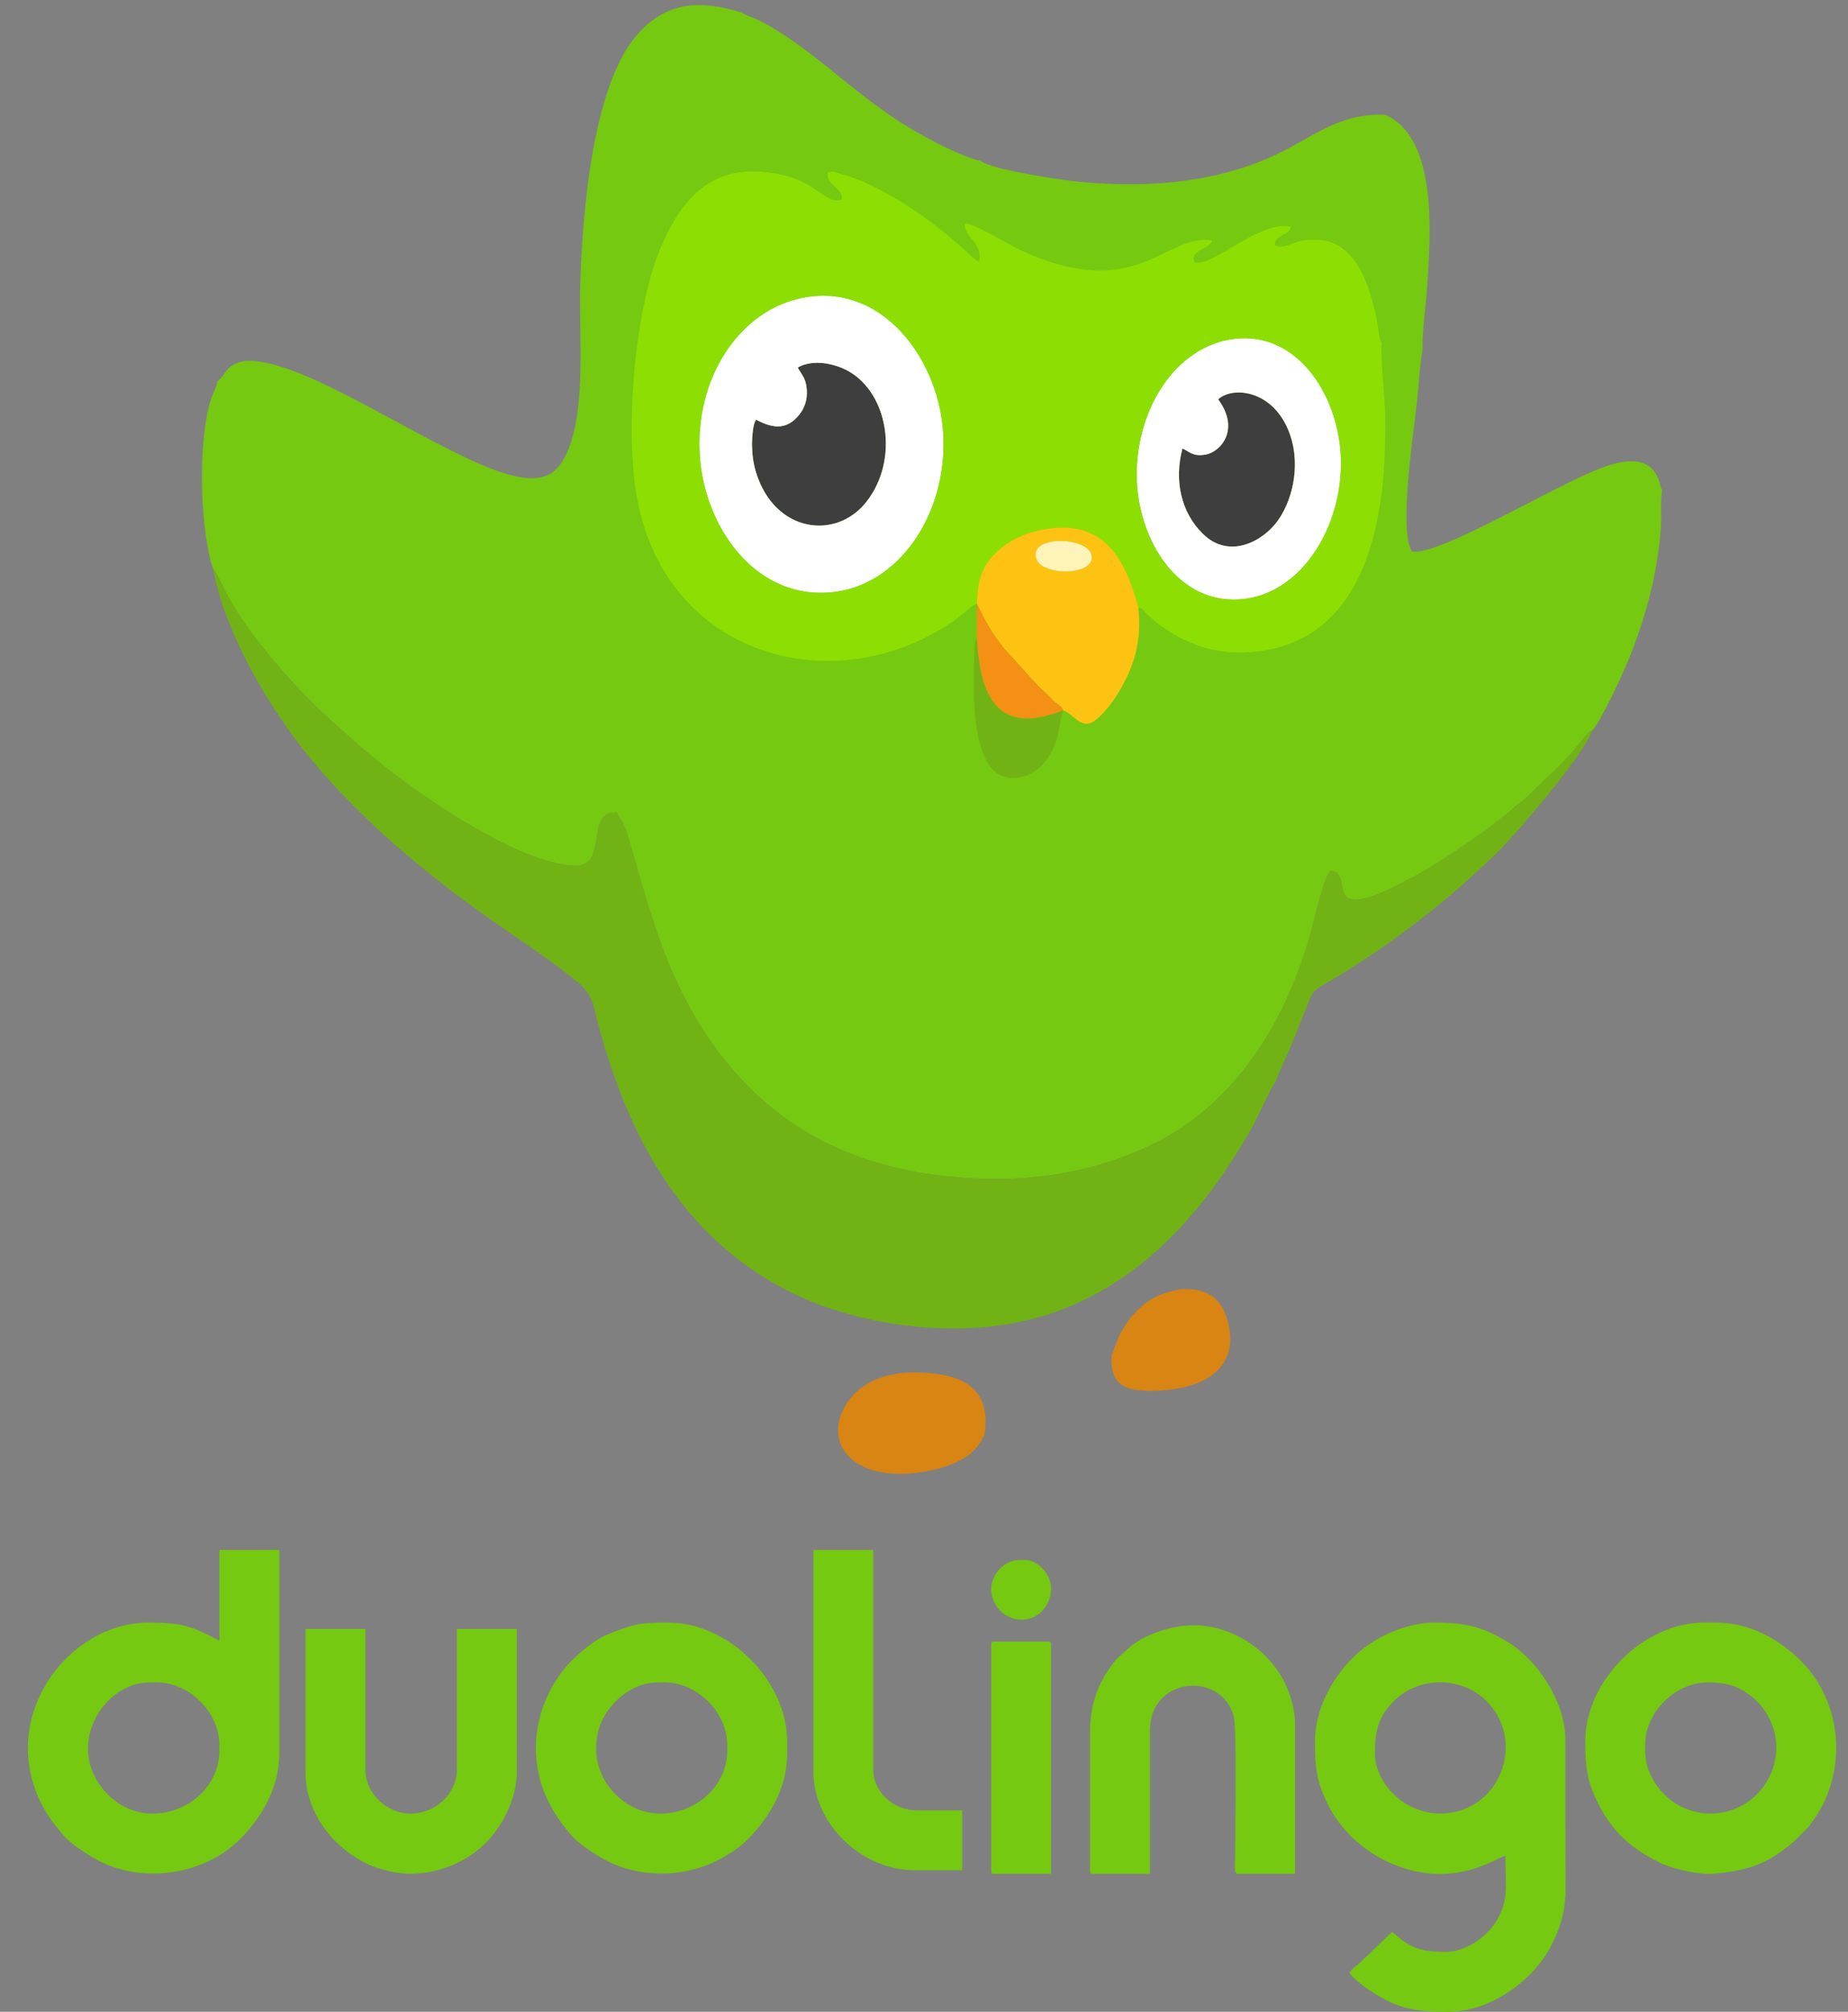 <?xml version="1.0" encoding="UTF-8"?>
<svg xmlns="http://www.w3.org/2000/svg" xmlns:xlink="http://www.w3.org/1999/xlink" width="302.4pt" height="329.1pt" viewBox="0 0 302.4 329.1" version="1.1">
<rect x="0" y="0" width="302.4" height="329.1" fill="#808080" stroke="none"/>
<defs>
<clipPath id="clip1">
  <path d="M 215 265 L 257 265 L 257 329.102 L 215 329.102 Z M 215 265 "/>
</clipPath>
</defs>
<g id="surface1">
<path style=" stroke:none;fill-rule:evenodd;fill:rgb(45.872%,78.906%,6.665%);fill-opacity:1;" d="M 94.918 48.09 C 94.863 56.039 95.797 67.629 92.699 74.234 C 90.918 78.027 88.367 79.035 83.277 77.633 C 79.895 76.703 76.473 75.016 73.527 73.543 C 67.266 70.41 61.531 67.039 55.242 63.918 C 52.09 62.355 48.895 60.84 45.301 59.789 C 43.688 59.316 40.984 58.715 39.297 59.207 C 36.863 59.922 36.996 61.309 35.574 62.352 C 35.465 63.328 34.746 64.5 34.406 65.656 C 32.289 72.914 32.797 86.957 34.863 93.027 C 35.367 93.422 36.852 96.77 37.527 97.949 C 38.496 99.648 39.426 101.066 40.535 102.656 C 43.539 106.953 49.32 113.469 53.211 116.98 C 57.473 120.82 58.59 121.965 63.582 125.895 C 69.719 130.727 85.039 141.297 94 141.609 C 99.316 141.797 96.113 134.016 99.84 133.008 C 99.969 132.973 100.809 132.926 100.953 132.906 C 101.773 134.734 101.926 133.879 103.031 137.727 C 106.699 150.469 109.609 161.719 117.906 172.531 C 125.508 182.438 136.742 190.484 154.805 192.41 C 167.504 193.77 179.441 192.109 190.309 186.309 C 199.293 181.512 206.195 172.859 210.395 163.742 C 211.926 160.422 213.188 157.059 214.285 153.344 C 214.941 151.125 216.555 143.566 217.68 142.461 C 222.273 142.695 214.574 153.008 233.086 142.418 C 235.832 140.848 238.199 139.203 240.672 137.523 C 241.934 136.668 243.223 135.719 244.348 134.848 C 245.559 133.906 246.805 133.031 247.926 131.934 C 248.902 131.223 250.238 130.102 251.141 129.164 C 253.363 126.855 254.617 126.051 257.496 122.82 C 257.777 122.504 257.922 122.25 258.203 121.93 C 259.367 120.605 259.719 119.75 260.566 119.473 C 261.574 118.48 264.191 113.039 265.012 111.273 C 268.617 103.527 271.145 95.008 271.789 86.289 C 271.934 84.328 271.656 82.09 272 80.227 C 271.371 79.305 271.512 73.121 262.375 76.422 C 254.66 79.211 235.754 90.867 231.078 90.234 C 228.84 86.883 231.273 71.211 231.898 65.449 C 232.184 62.824 232.32 59.629 232.805 57.117 C 232.773 56.754 232.77 56.309 232.785 55.801 C 232.859 53.125 233.43 48.793 233.566 46.504 C 234.031 38.742 235.387 22.707 226.758 18.812 C 220.25 18.387 215.711 21.633 211.305 24.027 C 200.824 29.727 189.102 30.84 176.984 29.781 C 173.832 29.504 162.16 27.723 160.488 26.332 C 157.25 25.609 152.039 22.793 149.426 21.27 C 139.664 15.578 132.625 7.445 123.926 3.211 C 123.176 2.848 121.922 2.449 121.324 2.047 C 114.566 -0.051 109.098 0.238 104.344 5.582 C 96.562 14.316 95.141 37.219 94.918 48.09 Z M 94.918 48.09 "/>
<path style=" stroke:none;fill-rule:evenodd;fill:rgb(84.764%,52.147%,7.446%);fill-opacity:1;" d="M 161.055 234.832 C 162.562 226.059 156.047 224.305 148.238 224.535 C 143.566 224.934 140.43 226.75 138.625 229.465 C 134.145 236.207 140 243.215 152.41 240.52 C 154.367 240.094 156.199 239.449 157.707 238.555 C 158.648 237.992 159.039 237.594 159.695 236.91 C 160.355 236.219 160.816 235.18 161.055 234.832 Z M 161.055 234.832 "/>
<path style=" stroke:none;fill-rule:evenodd;fill:rgb(84.764%,52.147%,7.446%);fill-opacity:1;" d="M 181.91 221.715 C 181.609 226.402 183.875 227.523 188.398 227.516 C 191.992 227.508 196.012 226.738 198.336 224.949 C 200.914 222.969 202.016 220.129 200.855 215.977 C 199.836 212.309 197.555 210.676 193.172 210.895 C 189.488 211.629 187.797 212.613 185.801 214.688 C 184.852 215.676 184.164 216.656 183.422 217.984 C 182.742 219.195 182.32 220.738 181.91 221.715 Z M 181.91 221.715 "/>
<path style=" stroke:none;fill-rule:evenodd;fill:rgb(24.315%,24.315%,24.315%);fill-opacity:1;" d="M 130.547 60.113 C 130.566 60.164 130.609 60.184 130.621 60.258 C 130.633 60.336 130.68 60.375 130.695 60.406 C 131.348 61.5 131.879 61.988 132.02 63.73 C 132.152 65.402 131.633 66.801 130.785 67.844 C 128.816 70.285 126.602 70.207 123.727 68.648 C 123.34 69.254 123.258 69.969 123.176 70.691 C 123.086 71.449 123.047 72.246 123.062 73.047 C 123.094 74.539 123.312 75.977 123.734 77.332 C 126.773 87.109 136.801 88.48 141.812 82.043 C 147.184 75.148 145.348 64.34 138.801 60.695 C 136.668 59.508 133.133 58.668 130.547 60.113 Z M 130.547 60.113 "/>
<path style=" stroke:none;fill-rule:evenodd;fill:rgb(24.315%,24.315%,24.315%);fill-opacity:1;" d="M 199.336 65.328 C 202.98 70.242 199.758 73.961 197.219 74.379 C 195.207 74.711 194.695 73.926 193.492 73.359 C 192.145 78.43 193.148 83.695 196.816 87.312 C 201.195 91.637 206.789 88.457 209.125 85.129 C 211.793 81.34 212.918 75.266 210.754 70.211 C 207.957 63.688 201.605 63.215 199.336 65.328 Z M 199.336 65.328 "/>
<path style=" stroke:none;fill-rule:evenodd;fill:rgb(99.609%,100%,99.609%);fill-opacity:1;" d="M 132.02 63.73 C 131.879 61.988 131.348 61.5 130.695 60.406 C 130.68 60.375 130.633 60.336 130.621 60.258 C 130.609 60.184 130.566 60.164 130.547 60.113 C 133.133 58.668 136.668 59.508 138.801 60.695 C 145.348 64.34 147.184 75.148 141.812 82.043 C 136.801 88.48 126.773 87.109 123.734 77.332 C 123.312 75.977 123.094 74.539 123.062 73.047 C 123.047 72.246 123.086 71.449 123.176 70.691 C 123.258 69.969 123.34 69.254 123.727 68.648 C 126.602 70.207 128.816 70.285 130.785 67.844 C 131.633 66.801 132.152 65.402 132.02 63.73 Z M 131.809 48.629 C 121.027 50.438 113.434 62.039 114.555 75.129 C 115.547 86.754 124.164 98.738 137.07 96.758 C 147.793 95.113 155.406 83.113 154.293 70.125 C 153.316 58.766 144.598 46.48 131.809 48.629 Z M 131.809 48.629 "/>
<path style=" stroke:none;fill-rule:evenodd;fill:rgb(99.609%,100%,99.609%);fill-opacity:1;" d="M 210.754 70.211 C 212.918 75.266 211.793 81.34 209.125 85.129 C 206.789 88.457 201.195 91.637 196.816 87.312 C 193.148 83.695 192.145 78.43 193.492 73.359 C 194.695 73.926 195.207 74.711 197.219 74.379 C 199.758 73.961 202.98 70.242 199.336 65.328 C 201.605 63.215 207.957 63.688 210.754 70.211 Z M 201.945 55.434 C 192.488 56.613 186.023 66.672 186.008 77.574 C 185.992 88.121 192.781 99.41 203.777 97.957 C 213.023 96.734 219.438 86.406 219.434 75.762 C 219.43 65.254 212.574 54.105 201.945 55.434 Z M 201.945 55.434 "/>
<path style=" stroke:none;fill-rule:evenodd;fill:rgb(44.31%,70.117%,7.835%);fill-opacity:1;" d="M 208.777 176.918 C 209.332 175.168 210.176 173.625 210.883 171.941 C 211.555 170.344 212.184 168.801 212.859 167.113 C 215.359 160.883 214.184 162.629 219.023 159.664 C 224.871 156.078 230.086 152.324 234.977 148.391 C 237.895 146.043 243.094 141.445 245.723 138.723 C 249.152 135.172 259.16 123.441 260.566 119.473 C 259.719 119.75 259.367 120.605 258.203 121.93 C 257.922 122.25 257.777 122.504 257.496 122.82 C 254.617 126.051 253.363 126.855 251.141 129.164 C 250.238 130.102 248.902 131.223 247.926 131.934 C 246.805 133.031 245.559 133.906 244.344 134.848 C 243.223 135.719 241.934 136.668 240.672 137.523 C 238.199 139.203 235.832 140.848 233.086 142.418 C 214.574 153.008 222.273 142.695 217.68 142.461 C 216.555 143.566 214.941 151.125 214.285 153.344 C 213.188 157.059 211.926 160.422 210.395 163.742 C 206.195 172.859 199.293 181.512 190.309 186.309 C 179.441 192.109 167.504 193.77 154.805 192.414 C 136.742 190.484 125.508 182.438 117.906 172.531 C 109.609 161.719 106.699 150.469 103.031 137.727 C 101.926 133.879 101.773 134.734 100.953 132.906 C 95.504 132.633 99.77 141.812 94 141.609 C 85.039 141.297 69.719 130.727 63.578 125.895 C 58.59 121.965 57.473 120.82 53.211 116.98 C 49.32 113.473 43.539 106.953 40.535 102.656 C 39.426 101.066 38.496 99.648 37.527 97.949 C 36.852 96.77 35.367 93.422 34.863 93.027 C 36.836 103.625 43.793 114.984 48.836 121.578 C 57.773 133.262 70.078 143.402 82.32 151.844 C 86.312 154.598 91.043 157.73 94.566 160.703 C 97.09 162.832 96.973 164.172 97.992 167.941 C 102.852 185.898 111.527 202.227 128.793 211.094 C 138.297 215.973 151.949 218.566 164.203 216.719 C 176.727 214.828 185.809 208.305 191.965 202.027 C 195.316 198.609 198.402 194.781 201.316 190.277 C 202.688 188.152 204.043 186.016 205.309 183.609 C 205.801 182.668 208.352 177.184 208.777 176.918 Z M 208.777 176.918 "/>
<path style=" stroke:none;fill-rule:evenodd;fill:rgb(44.31%,70.117%,7.835%);fill-opacity:1;" d="M 173.961 116.191 C 163.363 120.383 160.402 114.191 159.852 104.352 C 159.422 105.133 159.484 106.09 159.453 107.059 C 159.258 112.609 158.488 128.422 166.578 127.207 C 169.914 126.707 171.789 124.152 172.832 121.203 C 173.398 119.609 173.434 117.637 173.961 116.191 Z M 173.961 116.191 "/>
<path style=" stroke:none;fill-rule:evenodd;fill:rgb(55.272%,87.5%,1.178%);fill-opacity:1;" d="M 201.945 55.434 C 212.574 54.105 219.43 65.254 219.434 75.762 C 219.434 86.406 213.023 96.734 203.777 97.957 C 192.781 99.41 185.992 88.121 186.008 77.574 C 186.023 66.672 192.488 56.613 201.945 55.434 Z M 131.809 48.629 C 144.598 46.48 153.316 58.766 154.293 70.125 C 155.406 83.113 147.793 95.113 137.07 96.758 C 124.164 98.738 115.547 86.754 114.555 75.129 C 113.434 62.039 121.027 50.438 131.809 48.629 Z M 159.871 98.727 C 159.938 93.922 161.207 91.883 163.773 89.699 C 166.051 87.77 169.555 86.465 173.426 86.316 C 181.652 86 184.566 92.973 186.262 99.336 C 187.145 99.637 187.227 100.031 187.957 100.699 C 192.172 104.535 197.508 106.941 203.617 106.723 C 219.219 106.164 224.695 93.18 226.184 79.789 C 226.625 75.82 226.711 71.875 226.664 67.824 C 226.637 65.773 225.809 57.113 226.109 56.145 C 225.559 55.234 225.602 53.77 225.285 52.277 C 224.219 47.23 222.176 39.852 216.078 39.266 C 211.422 38.82 210.996 40.965 208.613 40.145 C 208.555 38.25 211.02 38.652 211.223 37.074 C 205.875 36.027 198.094 44.047 195.438 42.867 C 194.594 40.848 198.098 40.777 198.324 39.324 C 190.629 38.117 186.102 49.809 166.828 40.848 C 165.133 40.059 159.242 36.398 157.844 36.586 C 157.809 38.895 160.906 39.707 160.207 42.809 C 159.555 42.586 158.262 41.246 157.66 40.707 C 152.293 35.91 144.203 30.07 137.047 28.297 C 136.152 28.02 136.305 27.953 135.418 28.242 C 135.297 30.527 138.035 30.684 137.734 32.621 C 135.738 33.535 134.238 30.812 130.102 29.238 C 127.297 28.176 123.105 27.668 119.91 28.395 C 113.953 29.754 110.68 34.703 108.34 39.965 C 104.07 49.566 102.211 69.094 104.113 80.688 C 108.277 106.117 133.695 114.184 152.879 103.535 C 154.145 102.832 155.418 102.062 156.496 101.258 C 157.352 100.621 159.133 98.949 159.871 98.727 Z M 159.871 98.727 "/>
<path style=" stroke:none;fill-rule:evenodd;fill:rgb(99.609%,76.562%,7.054%);fill-opacity:1;" d="M 169.578 91.41 C 168.297 87.539 177.633 87.777 178.547 90.621 C 179.691 94.191 170.547 94.352 169.578 91.41 Z M 159.871 98.727 L 159.848 98.785 C 160.012 98.961 161.363 102.023 162.617 103.801 C 163.152 104.562 163.703 105.316 164.25 106.027 L 169.871 112.203 C 170.578 112.895 171.172 113.367 171.855 114.074 C 172.387 114.629 172.387 114.672 172.902 115.066 C 173.789 115.746 173.641 115.52 173.961 116.191 C 175.711 116.723 176.945 119.688 179.344 117.742 C 180.641 116.691 182.102 114.875 183.125 113.125 C 185.492 109.094 186.895 105.102 186.262 99.336 C 184.566 92.973 181.652 86 173.426 86.316 C 169.555 86.465 166.051 87.77 163.773 89.699 C 161.207 91.883 159.938 93.922 159.871 98.727 Z M 159.871 98.727 "/>
<path style=" stroke:none;fill-rule:evenodd;fill:rgb(95.702%,56.444%,7.835%);fill-opacity:1;" d="M 159.852 104.352 C 160.402 114.191 163.363 120.383 173.961 116.191 C 173.641 115.52 173.789 115.746 172.902 115.066 C 172.387 114.672 172.387 114.629 171.855 114.074 C 171.172 113.367 170.578 112.895 169.871 112.203 L 164.25 106.027 C 163.703 105.316 163.152 104.562 162.617 103.801 C 161.363 102.023 160.012 98.961 159.848 98.785 Z M 159.852 104.352 "/>
<path style=" stroke:none;fill-rule:evenodd;fill:rgb(99.609%,95.702%,72.459%);fill-opacity:1;" d="M 169.578 91.41 C 170.547 94.352 179.691 94.191 178.547 90.621 C 177.633 87.777 168.297 87.539 169.578 91.41 Z M 169.578 91.41 "/>
<g clip-path="url(#clip1)" clip-rule="nonzero">
<path style=" stroke:none;fill-rule:evenodd;fill:rgb(45.872%,78.906%,6.665%);fill-opacity:1;" d="M 224.977 286.797 C 224.977 283.262 225.547 280.797 228.051 278.293 C 232.18 274.168 239.145 274.168 243.273 278.293 C 249.828 284.852 245.461 296.656 235.66 296.656 C 229.695 296.656 224.977 291.609 224.977 286.797 Z M 215.18 284.719 C 215.18 288.996 215.355 291.219 217.254 295.109 C 219.324 299.355 223.172 302.867 227.492 304.758 C 237.766 309.246 244.715 303.945 246.348 303.566 C 246.348 308.828 246.953 310.961 244.688 314.52 C 243.301 316.691 240.027 319.297 236.551 319.297 C 233.707 319.297 231.535 319.027 229.258 317.242 C 228.797 316.879 228.227 316.32 227.797 316.031 L 222.566 321.043 C 221.934 321.625 221.305 321.984 220.82 322.711 C 221.82 324.207 224.645 325.996 226.375 326.953 C 229.859 328.879 233.023 329.094 236.996 329.094 C 243.332 329.094 249.832 324.762 253.055 319.621 C 254.324 317.598 255.289 315.305 255.809 312.879 C 256.043 311.793 256.031 311.188 256.184 309.992 L 256.148 284.562 C 256.133 278.422 251.676 271.562 246.543 268.492 C 242.414 266.027 239.68 265.426 234.621 265.426 C 231.914 265.426 228.715 266.438 226.902 267.352 C 224.523 268.555 223.051 269.5 221.227 271.324 C 217.953 274.605 215.18 279.723 215.18 284.719 Z M 215.18 284.719 "/>
</g>
<path style=" stroke:none;fill-rule:evenodd;fill:rgb(45.872%,78.906%,6.665%);fill-opacity:1;" d="M 24.473 275.219 L 25.66 275.219 C 30.992 275.219 35.898 280.125 35.898 285.461 L 35.898 286.352 C 35.898 295.172 24.391 300.336 17.68 293.586 C 10.258 286.121 16.688 275.219 24.473 275.219 Z M 35.898 268.391 C 31.426 266.027 29.805 265.426 24.324 265.426 C 11.426 265.426 0.051 280.141 6.367 294.215 C 7.434 296.594 8.852 298.477 10.484 300.34 C 11.758 301.793 14.652 303.625 16.406 304.508 C 23.664 308.164 33.578 306.613 39.277 300.859 C 42.77 297.328 45.695 292.492 45.695 286.945 L 45.695 253.551 L 35.898 253.551 Z M 35.898 268.391 "/>
<path style=" stroke:none;fill-rule:evenodd;fill:rgb(45.872%,78.906%,6.665%);fill-opacity:1;" d="M 269.203 286.352 L 269.203 285.461 C 269.203 280.117 274.098 275.219 279.441 275.219 C 282.391 275.219 284.105 275.66 286.379 277.336 C 289.723 279.812 291.43 284.27 290.34 288.492 C 288.699 294.844 281.977 298.441 275.645 295.785 C 272.418 294.434 269.203 290.82 269.203 286.352 Z M 259.406 284.867 C 259.406 288.98 259.684 291.363 261.484 294.957 C 263.934 299.84 267.055 302.504 271.824 304.805 C 273.781 305.746 278.188 306.719 280.32 306.527 C 286.5 305.98 289.609 304.684 293.805 301.008 L 295.723 299.07 C 302.426 291.168 301.988 278.984 294.691 271.695 C 291.145 268.148 286.293 265.426 280.777 265.426 L 278.848 265.426 C 268.941 265.426 259.406 274.957 259.406 284.867 Z M 259.406 284.867 "/>
<path style=" stroke:none;fill-rule:evenodd;fill:rgb(45.872%,78.906%,6.665%);fill-opacity:1;" d="M 107.582 275.219 L 108.77 275.219 C 114.102 275.219 119.008 280.125 119.008 285.461 L 119.008 286.352 C 119.008 295.172 107.5 300.336 100.793 293.586 C 99.387 292.172 98.496 290.848 97.879 288.629 C 97.266 286.418 97.547 283.703 98.336 281.852 C 99.871 278.254 103.621 275.219 107.582 275.219 Z M 87.695 285.906 C 87.695 291.805 90.074 296.324 93.594 300.34 C 94.867 301.793 97.762 303.625 99.516 304.508 C 103.309 306.418 108.121 306.957 112.32 306.078 C 113.582 305.816 115.117 305.379 116.188 304.902 C 118.484 303.875 120.707 302.555 122.387 300.859 C 125.879 297.328 128.805 292.492 128.805 286.945 L 128.805 284.867 C 128.805 274.961 119.27 265.426 109.363 265.426 C 104.586 265.426 103.648 265.656 99.438 267.371 C 97.375 268.215 95.148 270.066 93.594 271.621 C 90.523 274.688 87.695 279.832 87.695 285.906 Z M 87.695 285.906 "/>
<path style=" stroke:none;fill-rule:evenodd;fill:rgb(45.872%,78.906%,6.665%);fill-opacity:1;" d="M 178.375 283.234 L 178.375 306.09 C 178.375 306.43 178.477 306.535 178.82 306.535 L 188.168 306.535 L 188.168 283.086 C 188.168 274.227 199.926 273.316 201.887 280.793 C 202.395 282.73 202.121 299.066 202.121 303.566 C 202.121 304.973 201.844 306.535 202.566 306.535 L 211.914 306.535 L 211.914 281.898 C 211.914 279.559 211.055 276.941 210.285 275.363 C 207.582 269.828 201.617 265.871 195.293 265.871 C 191.641 265.871 186.949 267.441 184.422 269.84 C 182.992 271.199 182.812 271.031 181.312 273.258 C 179.391 276.105 178.375 279.383 178.375 283.234 Z M 178.375 283.234 "/>
<path style=" stroke:none;fill-rule:evenodd;fill:rgb(45.872%,78.906%,6.665%);fill-opacity:1;" d="M 49.996 289.91 C 49.996 296.816 54.801 302.449 60.289 305 C 61.34 305.492 62.379 305.773 63.531 306.062 C 69.062 307.449 75.359 305.523 79.348 301.602 C 81.852 299.145 84.578 294.656 84.578 289.762 L 84.578 266.465 L 74.781 266.465 L 74.781 289.32 C 74.781 293.453 71.309 296.59 67.344 296.676 C 63.387 296.758 59.793 293.445 59.793 289.465 L 59.793 266.465 L 49.996 266.465 Z M 49.996 289.91 "/>
<path style=" stroke:none;fill-rule:evenodd;fill:rgb(45.872%,78.906%,6.665%);fill-opacity:1;" d="M 133.109 289.91 C 133.109 298.062 140.656 305.941 149.73 305.941 L 157.449 305.941 L 157.449 296.145 L 150.027 296.145 C 145.977 296.145 142.902 292.891 142.902 289.613 L 142.902 253.551 L 133.109 253.551 Z M 133.109 289.91 "/>
<path style=" stroke:none;fill-rule:evenodd;fill:rgb(45.872%,78.906%,6.665%);fill-opacity:1;" d="M 162.199 268.984 L 162.199 306.09 C 162.199 306.43 162.301 306.535 162.641 306.535 L 171.992 306.535 L 171.992 268.984 C 171.992 268.645 171.891 268.539 171.547 268.539 L 162.641 268.539 C 162.301 268.539 162.199 268.645 162.199 268.984 Z M 162.199 268.984 "/>
<path style=" stroke:none;fill-rule:evenodd;fill:rgb(45.872%,78.906%,6.665%);fill-opacity:1;" d="M 162.199 259.934 C 162.199 262.699 164.391 264.824 166.965 264.961 C 169.582 265.102 171.992 262.949 171.992 259.785 C 171.992 257.559 169.844 255.184 167.688 255.184 L 166.797 255.184 C 164.383 255.184 162.199 257.508 162.199 259.934 Z M 162.199 259.934 "/>
</g>
</svg>
